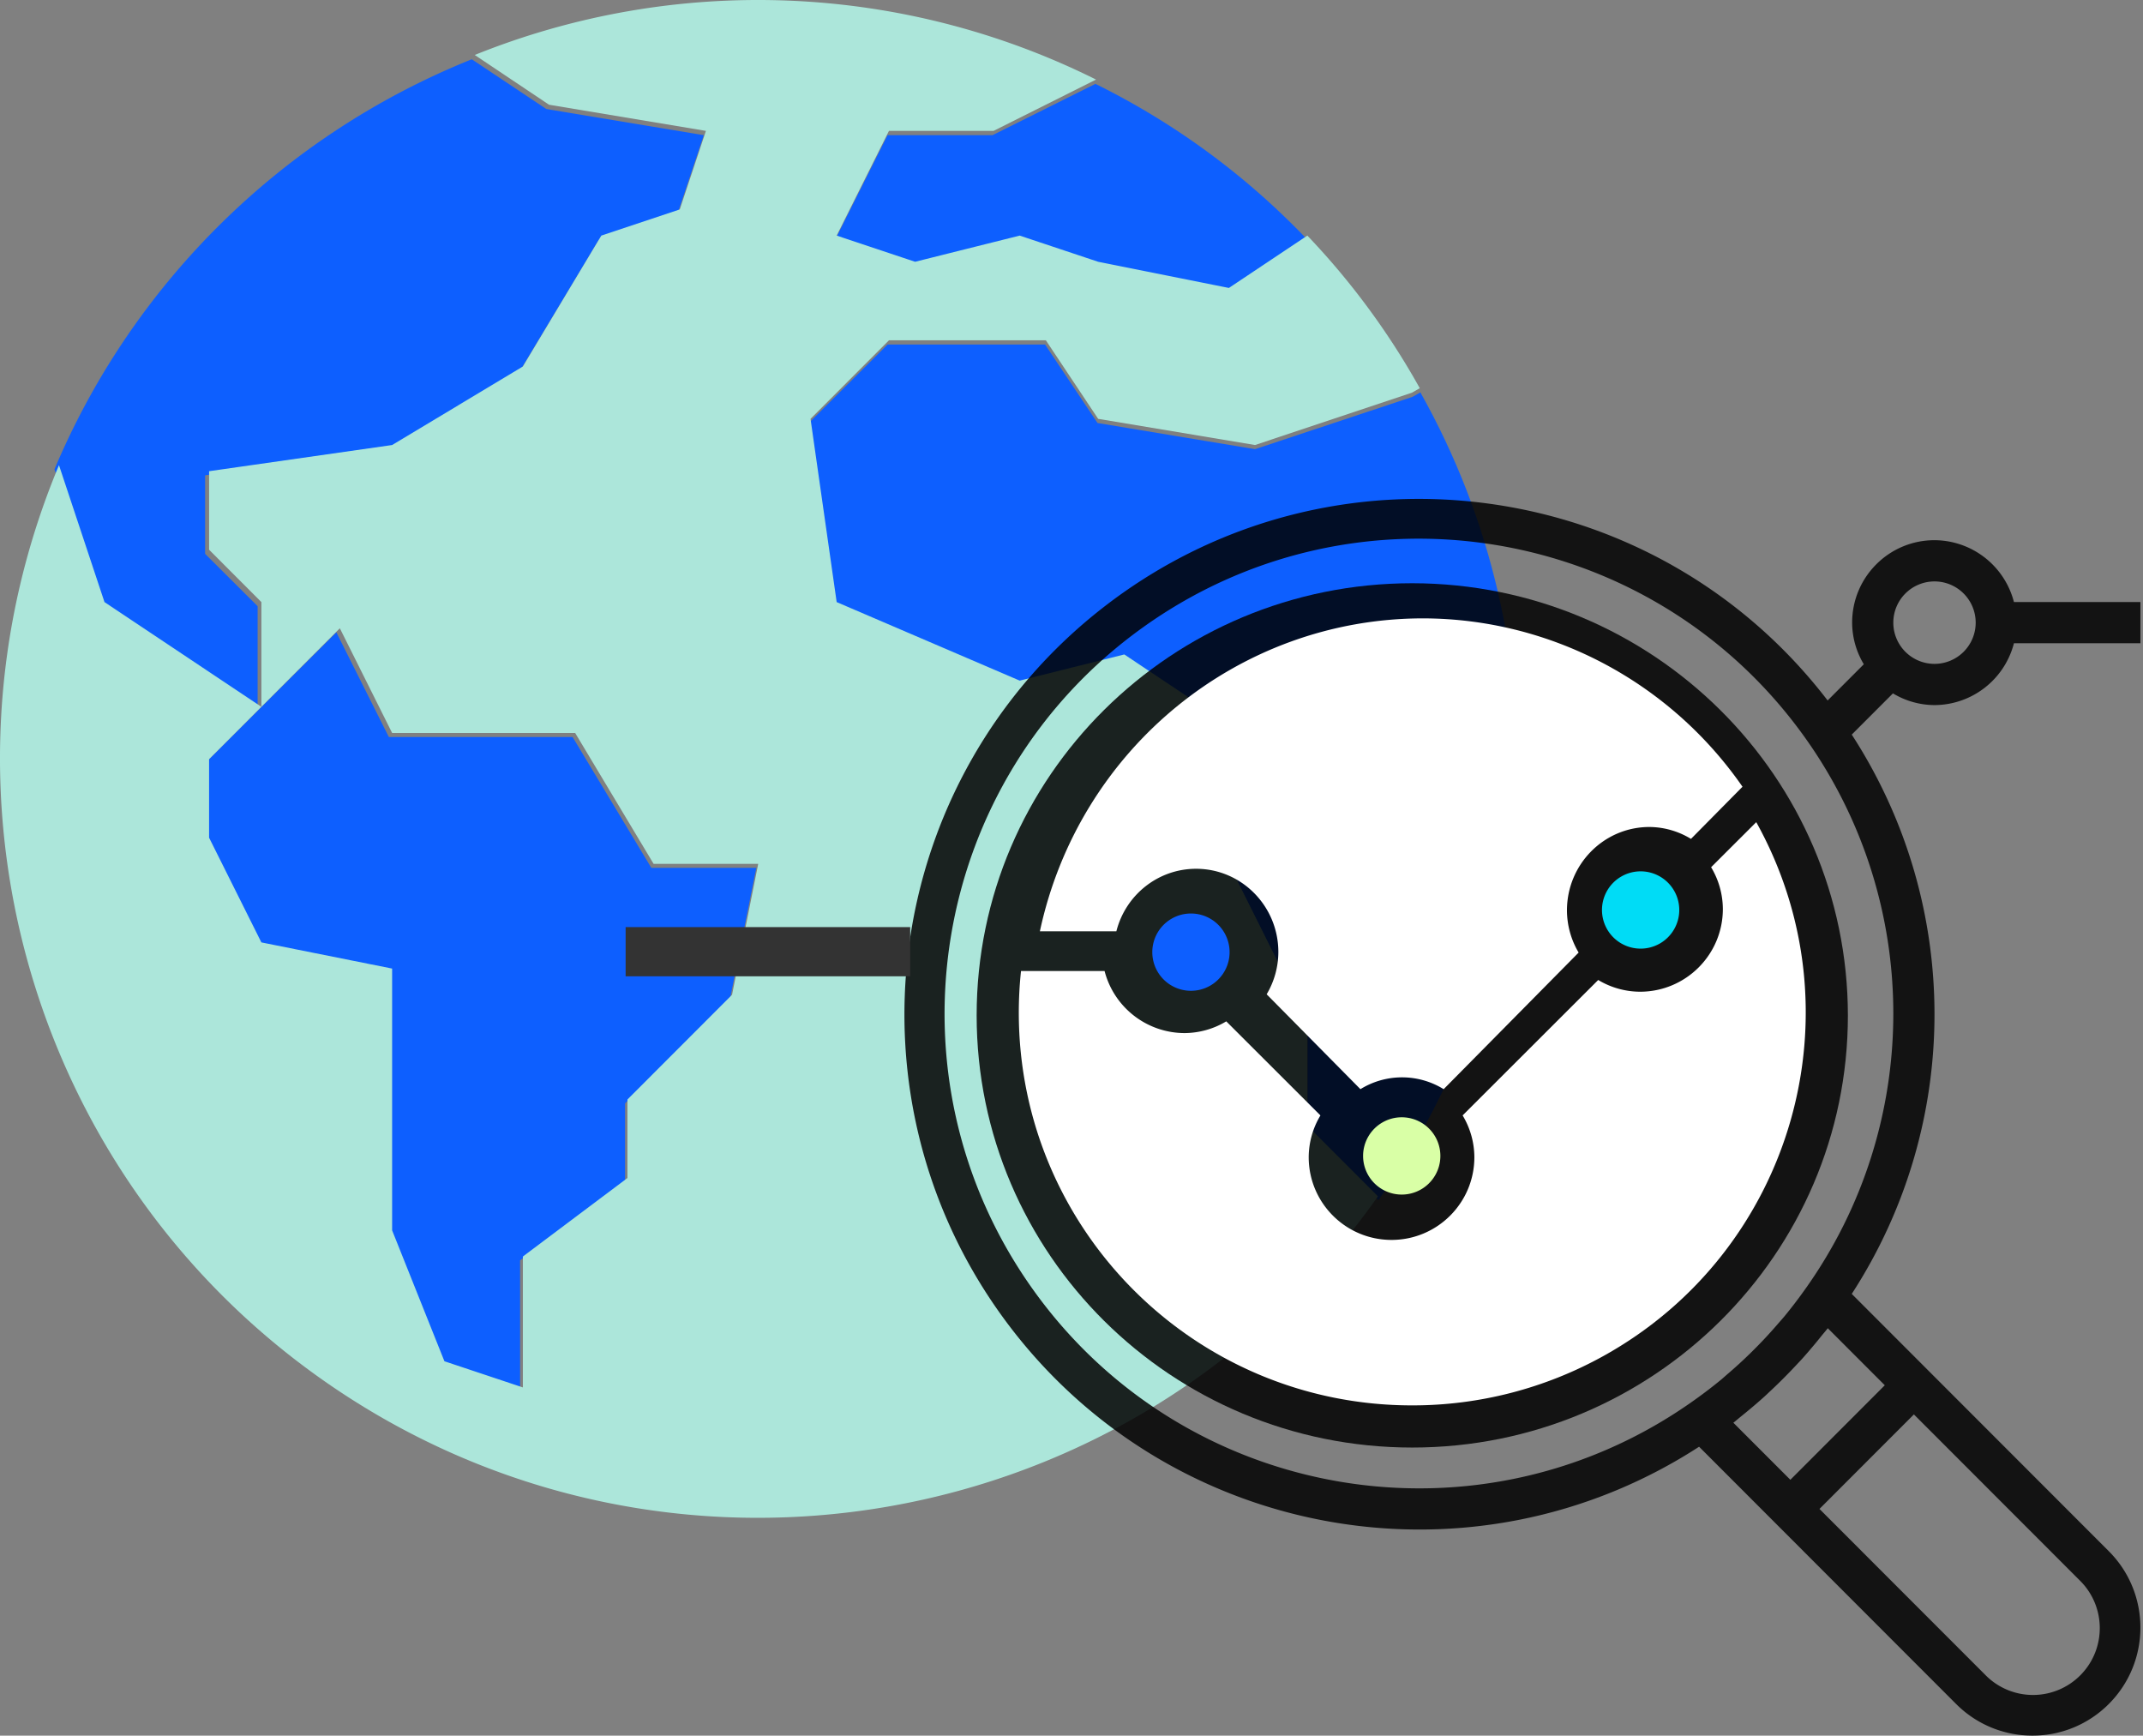 <svg xmlns="http://www.w3.org/2000/svg" width="305" height="247" viewBox="0 0 305 247">
    <rect x="0" y="0" width="305" height="247" fill="#808080" stroke="none"/>
    <g fill="none" fill-rule="evenodd">
        <g fill-rule="nonzero">
            <g fill="#0D5FFF">
                <path d="M186.09 34.132l-11.206 7.447-18.679-3.724-11.207-3.723-14.942 3.723-11.208-3.723 7.472-14.896h14.942l14.644-7.299a106.975 106.975 0 0 1 30.185 22.195zM100.17 19.236l-3.735 11.172-11.207 3.724-11.207 18.62-18.679 11.171-26.15 3.724v11.172l7.472 7.447v14.896l-11.206-7.448-11.208-7.448-6.5-19.475C18.94 40.213 40.325 19.202 67.147 8.437l10.61 7.075 22.413 3.724z"/>
                <path d="M107.642 123.505l-3.736 18.62-14.942 14.895v11.172L74.02 179.363v18.62l-11.207-3.724-7.471-18.62V138.4l-18.679-3.723-7.47-14.896v-11.172l7.47-7.447L47.872 89.99l7.47 14.895h26.15l11.207 18.62zM202.154 55.842c20.393 36.267 18.07 80.987-5.977 114.956l-10.086-10.054v-14.896l-7.471-14.896-7.471-14.895V101.16l-11.208-7.448L145 97.437l-26.15-11.172-3.735-26.067 11.207-11.172h22.414l7.47 11.172 22.415 3.724 22.414-7.447 1.12-.633z"/>
            </g>
            <path fill="#ACE6DA" d="M130.241 37.253l14.887-3.725 11.165 3.725 18.608 3.725 11.165-7.45a106.385 106.385 0 0 1 16.003 21.719l-1.116.633-22.33 7.45-22.33-3.725-7.443-11.176h-22.33l-11.164 11.176 3.721 26.078 26.051 11.176 14.887-3.725 11.165 7.45v14.902l7.443 14.902 7.443 14.901v14.902l10.048 10.058C161.745 219 94.402 230.627 45.705 196.222 4.347 167-11.169 112.934 8.395 66.2l6.476 19.484 11.165 7.45 11.165 7.45-7.443 7.452v11.176l7.443 14.902 18.608 3.725v37.254l7.443 18.627 11.165 3.725v-18.627l14.887-11.176v-11.176l14.886-14.902 3.722-18.627H93.025L81.86 104.31H55.81l-7.443-14.901-11.165 11.176V85.682l-7.443-7.45V67.056l26.051-3.725 18.608-11.177 11.165-18.627 11.165-3.725 3.722-11.176-22.33-3.725-10.57-7.079a107.835 107.835 0 0 1 88.426 3.502l-14.589 7.302H126.52l-7.443 14.901 11.164 3.726z"/>
        </g>
        <path fill="#000" fill-opacity=".85" fill-rule="nonzero" d="M201 83c-34.242 0-62 27.534-62 61.5s27.758 61.5 62 61.5c34.242 0 62-27.534 62-61.5-.037-33.95-27.774-61.463-62-61.5z"/>
        <path fill="#FFF" fill-rule="nonzero" d="M202.477 88c18.123.014 35.106 8.952 45.523 23.96l-7.335 7.422a11.477 11.477 0 0 0-5.915-1.693c-6.481 0-11.735 5.317-11.735 11.876.01 2.114.585 4.185 1.663 5.994L205.467 155a11.264 11.264 0 0 0-11.847 0l-13.344-13.503a11.822 11.822 0 0 0 1.664-5.994c.008-6.546-5.23-11.859-11.698-11.867-5.35-.007-10.024 3.655-11.357 8.898H148c5.555-25.958 28.23-44.495 54.477-44.534z"/>
        <path fill="#00DCF6" fill-rule="nonzero" d="M239 129.5a5.5 5.5 0 1 1-11 0 5.5 5.5 0 0 1 11 0z"/>
        <path fill="#D9FFA6" fill-rule="nonzero" d="M205 164.5a5.5 5.5 0 1 1-11 0 5.5 5.5 0 0 1 11 0z"/>
        <path fill="#0D5FFF" fill-rule="nonzero" d="M175 135.5a5.5 5.5 0 1 1-11 0 5.5 5.5 0 0 1 11 0z"/>
        <path fill="#FFF" fill-rule="nonzero" d="M228.202 192.975A56 56 0 0 1 200.995 200c-30.904.02-55.974-24.983-55.995-55.85a55.788 55.788 0 0 1 .315-5.963h11.892a11.786 11.786 0 0 0 11.37 8.83 11.642 11.642 0 0 0 5.95-1.668l13.404 13.386a11.606 11.606 0 0 0-1.671 5.943c0 6.503 5.278 11.774 11.788 11.774 6.51 0 11.789-5.271 11.789-11.774a11.606 11.606 0 0 0-1.671-5.943l19.297-19.273a11.642 11.642 0 0 0 5.95 1.669c6.511 0 11.79-5.272 11.79-11.774a11.606 11.606 0 0 0-1.672-5.943l6.425-6.414c14.999 26.98 5.26 60.995-21.754 75.975z"/>
        <path fill="#000" fill-opacity=".85" fill-rule="nonzero" d="M275.325 100.341a11.725 11.725 0 0 0 11.307-8.8h18v-5.866h-18a11.725 11.725 0 0 0-11.307-8.8c-6.474 0-11.722 5.254-11.722 11.734.01 2.088.584 4.134 1.661 5.922l-5.149 5.153c-24.638-32.126-70.633-38.18-102.732-13.52-32.099 24.659-38.147 70.693-13.509 102.82 23.257 30.324 65.888 37.68 97.948 16.9l8.844 8.852 4.144 4.148 23.593 23.612c6 6.005 15.728 6.005 21.728 0 6-6.005 6-15.741 0-21.747l-23.592-23.612-4.144-4.148-8.845-8.852c15.7-24.205 15.7-55.39 0-79.595l5.861-5.867a11.562 11.562 0 0 0 5.914 1.666zm0-17.599a5.864 5.864 0 0 1 5.862 5.867 5.864 5.864 0 0 1-5.862 5.866 5.864 5.864 0 0 1-5.861-5.866 5.864 5.864 0 0 1 5.861-5.867zm20.662 142.155c3.753 3.672 3.822 9.695.153 13.451a9.499 9.499 0 0 1-13.593 0l-23.593-23.612 13.44-13.451 23.593 23.612zm-27.736-27.76l-13.44 13.452-8.113-8.12c.413-.316.8-.665 1.208-.99.407-.326.879-.717 1.316-1.083a72.573 72.573 0 0 0 1.896-1.646c.32-.293.624-.586.938-.88a75.426 75.426 0 0 0 3.49-3.493c.293-.314.586-.62.88-.939a72.598 72.598 0 0 0 1.643-1.898c.368-.434.728-.873 1.082-1.317.322-.404.67-.792.987-1.205l8.113 8.119zm-11.366-13.625a68.46 68.46 0 0 1-2.88 3.772c-.294.355-.607.698-.91 1.048a66.06 66.06 0 0 1-4.046 4.308 62.266 62.266 0 0 1-3.037 2.781c-.348.293-.691.613-1.046.91a68.413 68.413 0 0 1-3.769 2.883c-30.338 21.693-72.504 14.663-94.178-15.702-21.674-30.364-14.65-72.565 15.688-94.258 30.339-21.693 72.504-14.664 94.178 15.701 16.772 23.496 16.772 55.062 0 78.557z"/>
        <path stroke="#333" stroke-width="7" d="M89.042 135.436h40.5"/>
    </g>
</svg>
